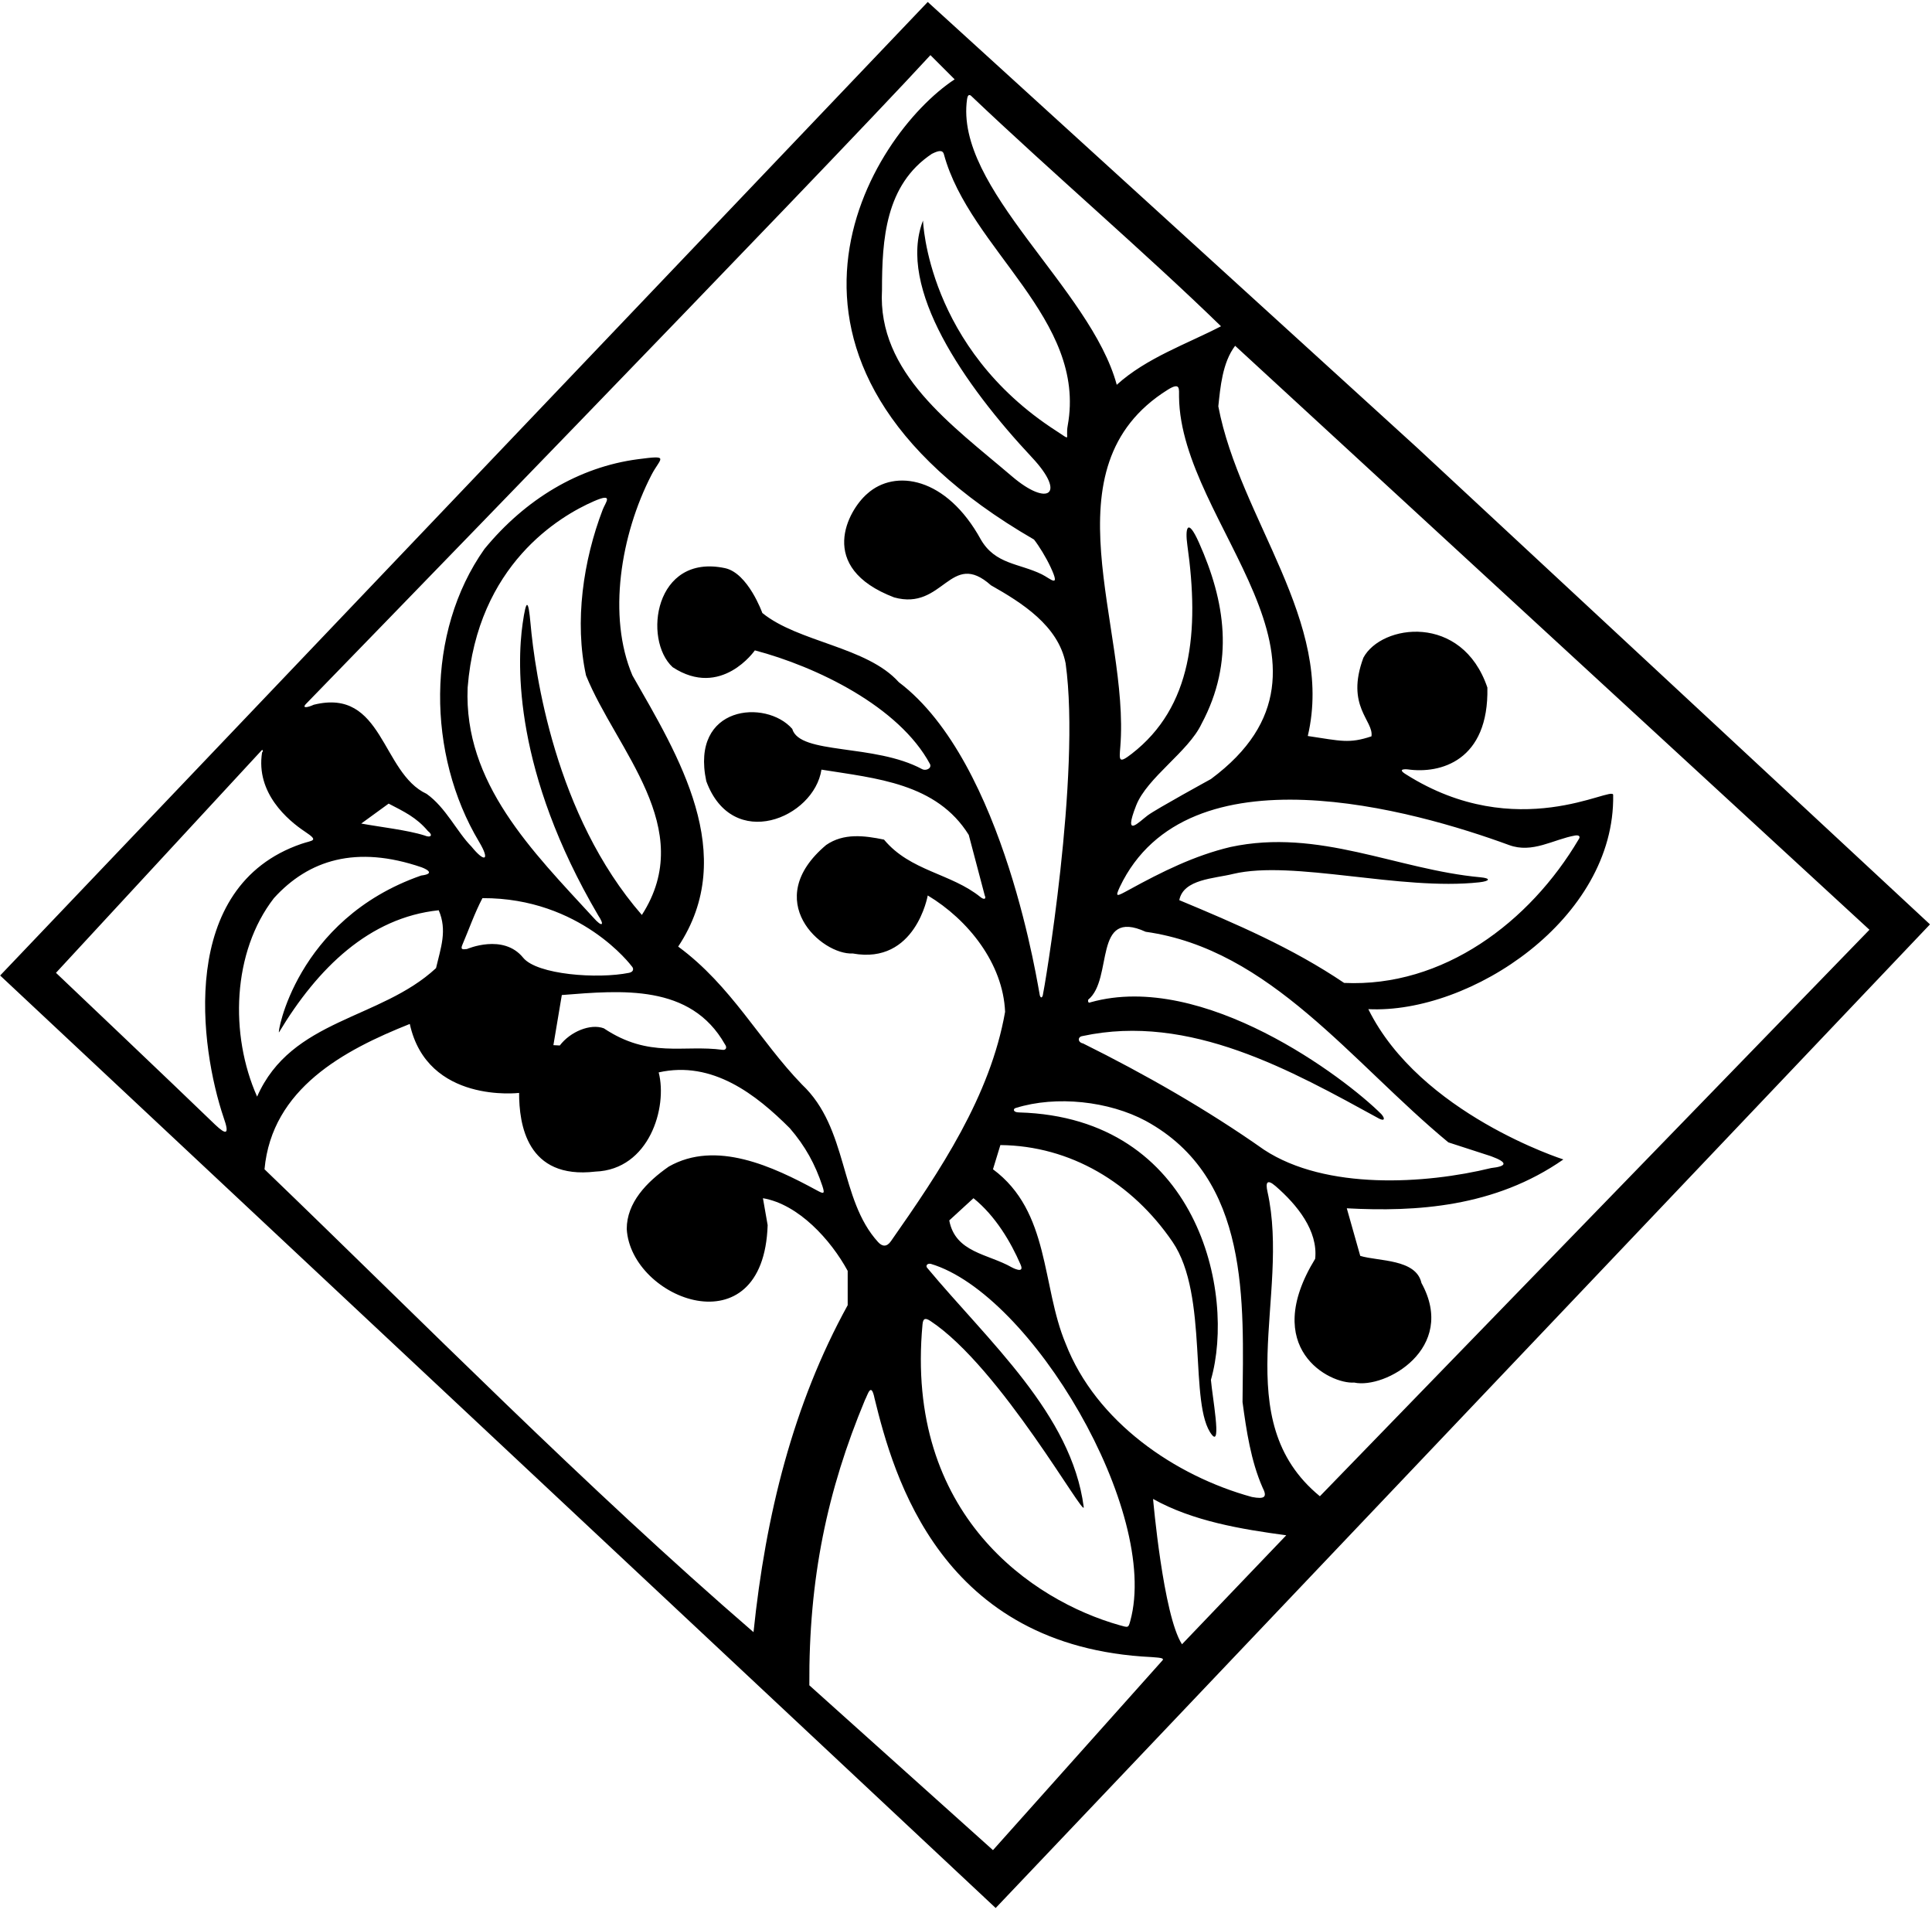 <?xml version="1.0" encoding="UTF-8"?>
<svg xmlns="http://www.w3.org/2000/svg" xmlns:xlink="http://www.w3.org/1999/xlink" width="517pt" height="511pt" viewBox="0 0 517 511" version="1.1">
<g id="surface1">
<path style=" stroke:none;fill-rule:nonzero;fill:rgb(0%,0%,0%);fill-opacity:1;" d="M 379.121 119.691 L 248.262 0.527 L 0.039 260.988 L 266.441 510.469 L 516.461 247.309 Z M 258.789 26.496 C 259.055 24.68 259.961 25.73 259.961 25.73 C 281.559 46.25 306.578 67.672 326.738 87.289 C 317.738 91.969 306.762 95.75 298.84 102.949 C 291.863 77.121 255.332 50.332 258.789 26.496 Z M 315.508 106.172 C 315.895 140.523 365.617 177.555 324.039 208.43 C 324.039 208.43 309.457 216.418 307.148 218.129 C 304.84 219.836 300.477 224.598 304.027 215.512 C 306.941 208.047 318.023 201.102 321.52 193.672 C 330.465 176.961 327.828 160.816 320.84 145.172 C 317.734 138.215 317.109 141.434 317.73 145.836 C 321 169 319.008 189.172 302.84 201.672 C 299.336 204.379 299.496 203.445 299.789 199.848 C 302.398 167.922 279.273 125.062 312.473 104.281 C 315.926 102.121 315.484 104.07 315.508 106.172 Z M 290 403.164 C 286.738 378.32 264.574 358.965 248.09 339.172 C 247.715 338.719 247.988 337.969 249.039 338.121 C 275.973 346.109 310.492 404.461 302.457 433.684 C 301.945 435.551 301.945 435.469 299.59 434.805 C 276.438 428.277 242.078 405.359 246.867 354.297 C 247.023 352.648 247.648 352.535 249 353.43 C 267.758 365.84 290.469 406.73 290 403.164 Z M 254.02 326.512 L 260.5 320.57 C 266.395 325.32 270.496 332.301 273.09 338.297 C 274.34 341.047 270.715 339.047 270.715 339.047 C 264.414 335.445 255.641 335.148 254.02 326.512 Z M 285.16 359.449 C 278.68 343.969 281.02 324.172 265.719 312.828 L 267.699 306.352 C 286.422 306.531 302.98 316.43 313.781 332.27 C 323.566 346.621 318 376 324.312 383.883 C 326.93 387.145 324.414 373.652 324.039 369.172 C 330.699 345.949 320.621 299 272.738 297.621 C 270.941 297.621 271.09 296.57 271.84 296.422 C 282.703 293.035 296.746 294.613 306.578 299.871 C 334.66 315.172 332.738 348.469 332.5 375.109 C 333.523 382.695 334.738 390.859 337.832 397.914 C 339.172 400.504 338.508 401.172 335.008 400.504 C 314.477 394.875 293.273 380.406 285.16 359.449 Z M 282.707 115.32 C 248 93 247 59 247 59 C 240 77 258 103 276.16 122.391 C 285.477 132.336 280.402 135.641 270.828 127.465 C 254.723 113.715 234.762 99.777 236.02 77.57 C 236.02 64.07 236.922 49.449 249.34 41.172 C 251.008 40.336 252.238 39.973 252.59 41.281 C 259.488 66.742 290.914 85.352 285.719 113.844 C 285.051 117.5 286.898 118.016 282.707 115.32 Z M 338.262 307.609 C 322.934 296.812 306.297 287.348 289.84 279.172 C 288.34 278.871 288.34 277.371 289.66 277.191 C 318.395 270.996 345.715 286.516 369.039 299.27 C 370.539 300.02 370.691 299.27 369.641 298.07 C 359.891 288.32 321.996 259.695 291.863 268.145 C 290.965 268.594 291.191 267.469 291.191 267.469 C 298.031 261.891 292.359 242.809 306.578 249.289 C 339.879 253.969 361.66 284.211 387.578 305.629 L 399.008 309.336 C 403.648 311.039 403.242 312.031 399.008 312.504 C 381.496 316.785 354.812 318.477 338.262 307.609 Z M 359.68 262.969 C 345.82 253.609 330.699 247.129 315.578 240.828 C 316.672 235.172 324.941 235.07 329.98 233.809 C 346 230 374.797 238.367 395.848 236.055 C 398.777 235.73 398.969 234.965 396.172 234.711 C 373.77 232.66 352.973 221.516 329.262 226.609 C 319.664 228.887 310.945 233.223 302.184 238.023 C 298.699 239.93 298.383 240.094 299.656 237.301 C 317.738 199.371 378.762 216.891 403.781 226.07 C 410.09 228.422 415.66 224.555 421.539 223.523 C 422.738 223.371 422.902 223.922 422.441 224.57 C 409.367 246.695 386.211 264.207 359.68 262.969 Z M 81.762 188.449 C 81.762 188.449 220.359 45.891 248.98 14.75 L 255.461 21.23 C 232.961 35.988 194.441 96.77 276.699 144.352 C 278.055 146.09 279.887 149.059 281.121 151.695 C 283.922 157.68 281.086 154.777 278.766 153.645 C 272.711 150.691 266.34 151.004 262.484 144.371 C 253.238 127.52 239.441 125.422 232.059 132.109 C 227.02 136.43 218.289 151.82 239.262 159.828 C 252.488 163.52 254.289 146.871 265.18 156.59 C 273.461 161.27 283.18 167.391 285.16 177.469 C 289.301 207.352 279.316 265.512 279.039 266.344 C 278.816 267.02 278.477 267.02 278.254 266.301 C 277.957 265.352 269 204 240.52 182.512 C 232 173 213.664 171.855 204 164 C 204 164 200.188 153.312 194 152 C 175.152 148.004 172.008 171.133 180 178.5 C 193 187 202 174 202 174 C 218.379 178.32 240.609 188.988 248.891 204.469 C 249.34 205.672 247.672 206.27 246.777 205.785 C 233.996 198.895 214 202 212 195 C 205 187 184.664 188.668 189 209 C 196 228 217.84 218.871 219.82 205.91 C 234.398 208.25 250.602 209.512 259.238 223.371 L 263.516 239.57 C 263.965 240.469 263.391 240.828 262.391 240.02 C 254.5 233.629 243.59 233.098 236.559 224.629 C 231.34 223.551 225.762 222.828 221.078 226.07 C 203.441 240.922 219.863 255.547 228.191 255.094 C 245.02 258.156 248.262 239.57 248.262 239.57 C 259.059 246.051 268.422 257.75 268.961 270.711 C 264.996 293.285 251.57 313.281 238.398 332.086 C 237.289 333.676 236.078 333.52 234.965 332.297 C 224.539 320.855 227.074 301.922 214.602 290.148 C 203.262 278.449 195.699 263.691 181.48 253.25 C 197.859 228.59 181.48 202.129 169.238 180.711 C 162.523 164.941 166.07 143.094 174.324 127.078 C 176.711 122.453 179.473 121.703 170.656 122.867 C 154.938 124.941 140.605 133.52 129.641 146.871 C 113.863 169.16 114.262 201.906 128.184 225.188 C 131.254 230.32 129.672 230.836 126.172 226.504 C 122.301 222.605 119.32 216.059 114.16 212.391 C 102.023 206.762 102.59 183.922 83.965 188.547 C 82.34 189.297 80.84 189.547 81.762 188.449 Z M 156.82 180.711 C 164.922 200.691 186.699 221.57 171.762 244.789 C 148.457 218.031 143.152 179.988 141.969 166.84 C 141.398 160.504 140.852 159.859 139.855 166.84 C 138.277 177.887 137.531 206.523 160.09 244.922 C 161.84 247.504 161.195 248.246 158.801 245.512 C 142.422 227.691 124.059 209.512 125.141 183.949 C 127.754 151.012 149.836 138.066 158.898 134.109 C 164.402 131.703 162.02 134.438 161.297 136.32 C 156.074 149.934 153.672 166.336 156.82 180.711 Z M 169.016 258.469 C 169.691 259.145 169.547 260.023 168.34 260.27 C 159.953 261.973 143.699 260.789 139.988 256.219 C 134.668 249.668 124.961 253.902 124.961 253.902 C 124.016 253.969 123.039 254.27 123.789 252.621 C 125.402 248.871 126.988 244.309 129.102 240.289 C 155.441 240.172 169.016 258.469 169.016 258.469 Z M 150.34 266.211 C 166.359 264.949 184.809 263.195 193.988 279.395 C 194.664 280.297 194.215 280.969 193.406 280.879 C 182.797 279.438 173.738 283.219 161.59 275.121 C 157.988 273.77 152.59 276.02 149.801 279.711 L 148.09 279.621 Z M 113.59 223.52 C 109.09 222.078 101.527 221.234 96.668 220.332 L 104 215 C 108.172 217.168 111.438 218.691 114.508 222.336 C 115.934 223.406 115.336 224.258 113.59 223.52 Z M 57.594 300.914 C 46.656 290.332 14.98 260.27 14.98 260.27 L 70.059 200.691 C 70.352 200.531 70.465 200.98 70.129 201.32 C 68.41 212.188 77.059 219.477 81.617 222.504 C 85.496 225.082 83.633 224.742 80.656 225.766 C 47.441 237.168 53.559 280.398 59.844 299 C 61.508 303.672 60.508 303.672 57.594 300.914 Z M 73.301 240.289 C 82.59 230.047 95.34 226.047 112.84 232.047 C 112.84 232.047 117.34 233.672 112.703 234.242 C 79 246 74.035 277.23 74.672 276.172 C 85 259 98.82 245.477 117.398 243.531 C 119.738 248.93 117.941 253.609 116.68 259.012 C 101.738 272.871 77.98 272.512 68.801 293.391 C 61.418 276.828 62.141 254.691 73.301 240.289 Z M 70.781 312.828 C 72.762 291.23 92.02 280.969 109.66 273.949 C 114.34 295.371 138.91 292.398 138.91 292.398 C 138.91 300.68 140.891 315.621 159.332 313.449 C 173.738 312.922 178.691 296.27 176.262 286.91 C 190.66 283.672 202.359 292.852 211.359 301.852 C 215.516 306.672 218.137 311.488 220.07 317.301 C 220.844 319.621 220.324 319.406 218.52 318.43 C 206.875 312.105 191.594 304.914 178.961 312.109 C 173.02 316.25 167.715 321.773 167.715 328.797 C 168.785 347.684 204.34 361.371 205.422 327.77 L 204.16 320.57 C 213.699 322.191 222.34 331.73 226.84 340.012 L 226.84 349.191 C 212.262 375.648 204.879 405.352 201.641 436.672 C 156.82 397.969 113.262 353.691 70.781 312.828 Z M 310.988 444.32 L 265.719 494.988 L 216.578 450.891 C 216.402 422.367 221.348 398.812 231.465 374.547 C 232.215 373.172 233.09 369.547 234.027 374.121 C 239.133 394.953 251.789 440.645 308.172 443.336 C 310.008 443.504 311.84 443.504 310.988 444.32 Z M 316.301 439.91 C 311.262 432.172 308.559 401.031 308.559 401.031 C 319.18 406.969 332.141 409.129 344.199 410.75 Z M 339.176 318.836 C 338.629 316.387 339.035 315.34 341.34 317.336 C 347.164 322.383 352.719 329.285 351.941 336.77 C 337.238 360.77 355.84 370.371 362.379 369.891 C 370.66 371.691 390.039 360.77 380.379 343.25 C 378.941 336.77 368.883 337.484 364 336 L 360.398 323.27 C 378.898 324.262 400 323 418.355 310.199 C 418.355 310.199 380 298 366.16 269.988 C 393.477 271.332 432.254 245.82 431.68 212.672 C 431.637 210.031 406 226 376.238 207.172 C 373.508 205.504 376.672 205.836 376.672 205.836 C 385.434 207.098 398.441 203.57 398.02 183.949 C 391.238 163.969 369.641 166.969 364.84 175.969 C 360 189 367.66 192.777 367 197 C 361 199 358.859 198.238 349.961 196.91 C 357.16 166.309 331.781 138.949 326.02 108.711 C 326.559 103.672 327.102 97.012 330.52 92.512 L 500.262 248.75 L 353.199 400.309 C 328.328 379.93 345.387 346.621 339.176 318.836 "/>
</g>
</svg>
